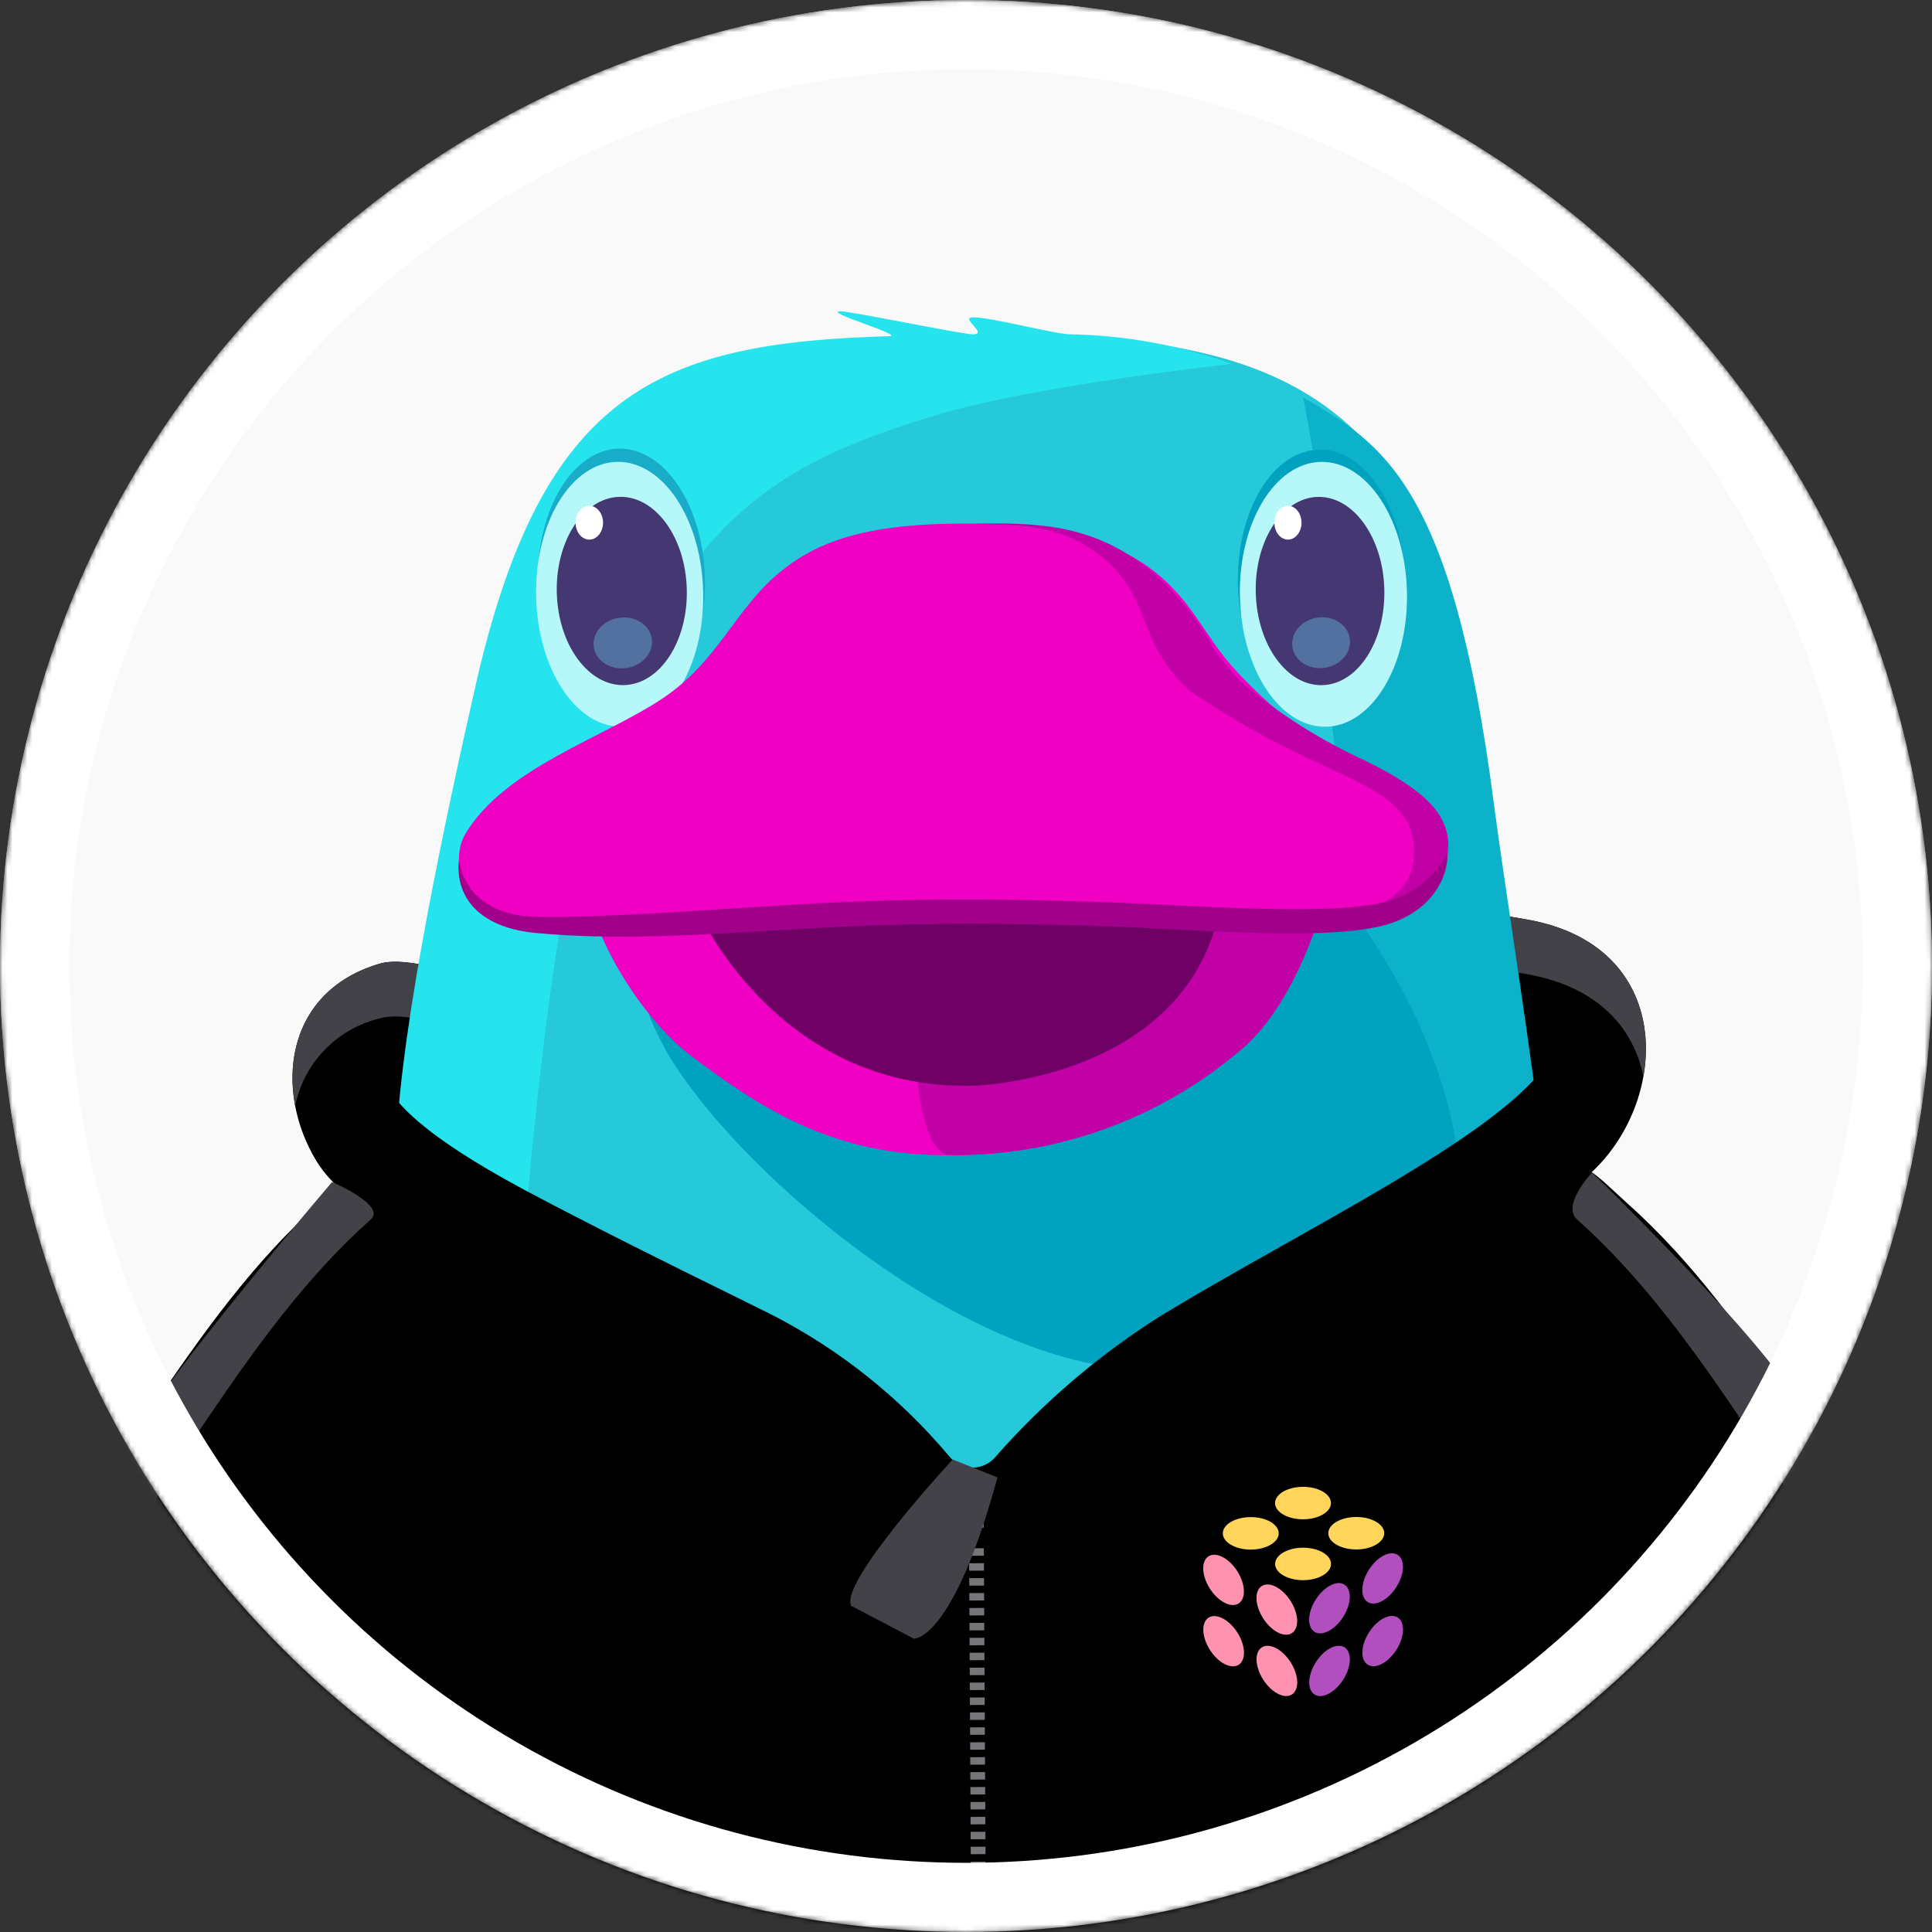 <svg width="391" height="391" viewBox="0 0 391 391" fill="none" xmlns="http://www.w3.org/2000/svg">
<rect x="0" y="0" width="391" height="391" fill="#333333" stroke="none"/>
<mask id="mask0_59_78" style="mask-type:alpha" maskUnits="userSpaceOnUse" x="0" y="0" width="391" height="391">
<circle cx="195.5" cy="195.5" r="195.5" fill="#C4C4C4"/>
</mask>
<g mask="url(#mask0_59_78)">
<circle cx="195.5" cy="195.5" r="188.5" fill="#F9F9F9" stroke="white" stroke-width="14"/>
<path d="M407.934 437.765C407.72 441.891 406.664 446.917 402.71 448.117C401.372 448.524 399.908 448.394 398.592 448.861C394.964 450.187 394.08 455.474 390.462 456.828C387.698 457.862 384.708 456.118 381.759 456.082C375.596 456.007 371.794 462.99 366.029 465.169C364.39 465.785 362.645 466.068 360.895 466C359.147 465.932 357.428 465.514 355.843 464.771C354.258 464.028 352.837 462.975 351.666 461.674C350.495 460.372 349.595 458.85 349.022 457.196C347.853 454.114 347.917 445.826 348.224 436.66C348.881 416.867 351.887 383.494 342.42 367.606C342.42 367.542 377.161 363.612 379.963 363.576C391.042 363.433 394.646 362.512 398.568 373.525C405.866 394.119 409.048 415.945 407.934 437.765Z" fill="#9000A6"/>
<path d="M402.881 448.225C401.543 448.628 400.076 448.501 398.763 448.968C395.135 450.291 394.248 455.581 390.631 456.935C387.867 457.968 384.876 456.224 381.93 456.189C375.765 456.111 371.965 463.098 366.197 465.276C364.796 465.796 363.301 466.016 361.809 465.922C368.679 456.548 380.662 446.503 379.076 435.022C378.471 430.65 376.666 425.919 378.821 422.066C379.885 416.397 380.484 410.648 380.612 404.88C379.999 391.438 378.777 373.099 371.445 363.327C369.591 360.854 375.822 366.579 374.529 363.747L380.128 363.68C391.208 363.537 394.814 362.616 398.733 373.629C406.033 394.218 409.217 416.041 408.105 437.858C407.891 441.998 406.835 447.025 402.881 448.225Z" fill="#730085"/>
<path d="M360.678 454.896C359.513 451.812 359.573 443.524 359.88 434.357C360.532 414.752 363.472 381.848 354.334 365.771C350.538 366.204 342.417 367.586 342.417 367.605C351.888 383.493 348.881 416.867 348.22 436.659C347.913 445.826 347.85 454.114 349.018 457.196C349.593 458.85 350.491 460.372 351.663 461.674C352.835 462.974 354.255 464.028 355.84 464.771C357.426 465.514 359.143 465.932 360.893 466C362.643 466.068 364.388 465.785 366.026 465.169C366.335 465.052 366.639 464.915 366.938 464.77C362.016 464.554 362.795 460.484 360.678 454.896Z" fill="#670082"/>
<path d="M363.186 284.971C372.858 299.054 381.149 314.038 387.944 329.714C389.978 334.826 393.443 340.105 394.667 348.658C396.53 361.716 403.835 376.77 397.721 376.77C386.706 376.77 345.766 387.16 345.766 387.16L340.267 370.049C340.267 370.049 332.933 361.481 331.1 354.16C328.729 344.67 321.168 343.197 318.293 333.845C310.996 310.079 306.282 285.595 304.236 260.818C303.597 253.079 302.922 241.384 310.102 236.066C317.233 230.788 324.087 238.856 329.37 243.565C342.763 255.489 353.189 270.2 363.186 284.971Z" fill="black"/>
<path d="M64.055 234.992C70.101 244.925 85.096 250.15 96.258 253.414C102.12 255.125 108.372 253.968 114.432 253.244C134.725 250.779 155.253 253.097 175.696 253.19C197.799 252.892 219.862 251.174 241.744 248.045C265.47 245.082 305.44 253.327 322.549 236.825C337.92 222.003 338.918 191.389 309.105 186.105C300.089 184.448 290.942 183.615 281.775 183.618C259.158 184.364 236.599 186.265 214.049 188.166L137.204 194.647C124.657 195.705 111.829 197.687 99.24 197.78C93.236 197.825 82.794 193.282 76.814 195.036C57.331 200.771 55.498 220.937 64.055 234.992Z" fill="black"/>
<path d="M76.819 206.116C82.799 204.36 93.24 208.904 99.245 208.86C111.833 208.769 124.67 206.785 137.209 205.726L214.053 199.246C236.604 197.344 259.163 195.443 281.78 194.697C290.946 194.691 300.094 195.518 309.11 197.167C323.508 199.721 330.705 208.186 332.584 217.922C335.071 204.165 328.825 189.598 309.11 186.105C300.094 184.448 290.946 183.615 281.78 183.618C259.163 184.364 236.604 186.265 214.053 188.166L137.209 194.647C124.662 195.705 111.833 197.687 99.245 197.78C93.24 197.825 82.799 193.282 76.819 195.036C62.125 199.35 57.474 211.878 59.737 223.806C60.606 219.537 62.675 215.606 65.701 212.472C68.726 209.338 72.584 207.134 76.819 206.116Z" fill="#424248"/>
<path d="M68.145 394.363C68.828 383.054 79.009 270.4 80.609 231.364C81.604 207.045 90.801 169.62 97.448 140.881C112.849 74.279 139.777 69.089 197.34 67.889C265.772 66.461 291.83 83.393 301.749 160.436C303.614 174.915 309.931 214.365 311.609 231.364C313.712 252.694 327.107 326.003 328.442 390.546C329.271 430.046 340.447 507.248 275.358 538.108C251.141 549.591 218.484 549.782 194.223 549.716C155.665 549.615 128.989 543.464 120.46 539.935C120.46 539.927 61.83 498.785 68.145 394.363Z" fill="#26C9DA"/>
<path d="M329.052 392.986C327.718 328.446 314.326 255.135 312.219 233.804C310.544 216.804 304.224 177.357 302.361 162.879C293.924 97.349 279.424 89.693 263.722 80.424C270.165 112.656 264.274 106.455 271.221 160.433C273.087 174.911 280.145 238.811 282.224 255.776C285.887 285.72 305.106 325.397 306.44 389.938C307.27 429.435 318.449 506.639 253.36 537.499C229.14 548.982 196.483 549.173 172.221 549.107C160.891 549.079 150.608 548.526 141.49 547.673C159.104 550.726 176.951 552.229 194.827 552.163C219.089 552.224 251.757 552.036 275.967 540.555C341.057 509.687 329.881 432.486 329.052 392.986Z" fill="#0BB2CA"/>
<path d="M98.701 394.492C99.383 383.183 102.151 324.751 103.751 285.715C104.745 261.395 109.457 202.62 116.101 173.881C131.505 107.278 154.91 94.477 189.336 84.048C209.51 77.935 249.268 73.651 249.268 73.651C238.776 69.875 227.734 67.851 216.585 67.66C213.239 67.571 200.597 64.211 196.991 64.222C194.015 64.222 200.113 67.596 196.956 67.662C194.885 67.707 172.1 62.964 170.102 63C166.316 63.075 183.411 67.939 179.885 68.041C133.603 69.351 109.805 78.999 96.25 138.717C90.582 163.694 81.216 206.823 80.221 231.137C78.624 270.172 68.443 382.828 67.757 394.139C64.892 441.556 74.619 507.855 110.869 528.02C102.49 508.225 96.494 430.983 98.701 394.492Z" fill="#26E4EE"/>
<path d="M-13.992 437.765C-13.779 441.891 -12.723 446.917 -8.769 448.117C-7.431 448.524 -5.964 448.394 -4.651 448.861C-1.022 450.187 -0.135 455.474 3.482 456.828C6.246 457.862 9.236 456.118 12.182 456.082C18.348 456.007 22.148 462.99 27.915 465.169C29.553 465.785 31.299 466.068 33.048 466C34.798 465.931 36.516 465.513 38.101 464.77C39.686 464.026 41.106 462.974 42.278 461.673C43.449 460.372 44.349 458.85 44.922 457.196C46.089 454.114 46.028 445.826 45.721 436.66C45.06 416.867 42.053 383.494 51.524 367.606C51.524 367.542 16.783 363.612 13.981 363.576C2.902 363.433 -0.702 362.512 -4.623 373.525C-11.923 394.118 -15.106 415.945 -13.992 437.765Z" fill="#9000A6"/>
<path d="M50.917 367.606C50.917 367.588 42.336 362.485 38.997 362.103C30.325 378.409 35.333 410.993 36.742 435.062C37.278 444.218 37.11 452.517 35.944 455.598C33.456 462.167 30.784 464.911 25.022 464.014C25.744 464.468 26.508 464.852 27.302 465.163C28.941 465.78 30.686 466.063 32.435 465.994C34.185 465.925 35.903 465.508 37.489 464.764C39.074 464.022 40.495 462.968 41.666 461.668C42.838 460.366 43.738 458.844 44.312 457.19C45.478 454.108 45.417 445.82 45.11 436.654C44.45 416.867 41.443 383.507 50.917 367.606Z" fill="#670082"/>
<path d="M-8.935 448.225C-7.597 448.629 -6.13 448.501 -4.817 448.969C-1.188 450.292 -0.304 455.582 3.316 456.936C6.08 457.97 9.067 456.226 12.016 456.19C18.182 456.112 21.981 463.099 27.746 465.276C29.149 465.797 30.645 466.018 32.138 465.923C25.268 456.549 18.171 445.893 19.76 434.418C20.362 430.046 22.167 425.315 20.014 421.462C18.731 415.826 18.13 410.056 18.223 404.276C21.081 393.027 19.329 372.843 22.501 363.333C23.482 360.401 18.124 366.586 19.417 363.753L13.815 363.687C2.736 363.544 -0.868 362.623 -4.787 373.636C-12.086 394.225 -15.27 416.048 -14.158 437.864C-13.948 441.998 -12.892 447.026 -8.935 448.225Z" fill="#C41ACD"/>
<path d="M236.999 277.158C245.755 276.376 254.237 273.696 261.853 269.305C269.469 264.915 276.038 258.918 281.103 251.733C283.776 246.859 296.054 243.069 295.505 237.426C293.084 212.623 279.791 189.147 258.787 165.775C257.03 163.815 256.314 160.877 254.264 159.291C252.603 158.142 250.721 157.353 248.736 156.975C230.961 152.579 212.415 154.709 194.374 157.567C183.646 158.861 173.142 161.597 163.145 165.7C156.884 168.467 151.2 172.387 146.387 177.255C141.363 182.444 138.958 189.108 134.661 194.804C129.932 201.071 129.505 201.859 133.279 209.746C144.532 233.167 196.676 280.215 236.999 277.158Z" fill="#00A2BF"/>
<path d="M126.271 144.409C135.61 144.232 142.954 132.086 142.673 117.281C142.391 102.476 134.593 90.618 125.253 90.796C115.914 90.973 108.57 103.119 108.851 117.924C109.133 132.729 116.931 144.587 126.271 144.409Z" fill="#18ACC8"/>
<path d="M125.909 147.078C135.248 146.902 142.591 134.759 142.313 119.957C142.033 105.155 134.237 93.298 124.9 93.474C115.562 93.65 108.218 105.792 108.498 120.595C108.776 135.397 116.572 147.254 125.909 147.078Z" fill="#B6F7FA"/>
<path d="M126.292 138.651C133.558 138.478 139.245 129.809 138.995 119.289C138.745 108.768 132.652 100.379 125.386 100.552C118.12 100.724 112.432 109.393 112.682 119.914C112.932 130.435 119.026 138.824 126.292 138.651Z" fill="#453772"/>
<path d="M119.266 109.207C120.799 109.207 122.042 107.674 122.042 105.783C122.042 103.892 120.799 102.359 119.266 102.359C117.732 102.359 116.488 103.892 116.488 105.783C116.488 107.674 117.732 109.207 119.266 109.207Z" fill="white"/>
<path d="M126.748 135.193C129.994 134.741 132.308 132.098 131.917 129.291C131.525 126.484 128.577 124.575 125.332 125.027C122.086 125.479 119.772 128.122 120.163 130.929C120.555 133.736 123.502 135.645 126.748 135.193Z" fill="#5371A0"/>
<path d="M267.942 144.611C277.279 144.435 284.623 132.293 284.344 117.49C284.065 102.688 276.268 90.831 266.931 91.007C257.593 91.183 250.25 103.325 250.529 118.128C250.808 132.93 258.604 144.787 267.942 144.611Z" fill="#00A2BF"/>
<path d="M268.343 147.08C277.68 146.904 285.023 134.762 284.745 119.959C284.465 105.157 276.669 93.3 267.332 93.476C257.994 93.652 250.65 105.794 250.93 120.597C251.208 135.399 259.004 147.256 268.343 147.08Z" fill="#B6F7FA"/>
<path d="M267.59 138.662C274.775 138.497 280.403 129.834 280.162 119.313C279.919 108.792 273.897 100.397 266.712 100.563C259.527 100.728 253.898 109.391 254.141 119.912C254.383 130.433 260.404 138.828 267.59 138.662Z" fill="#453772"/>
<path d="M260.656 109.207C262.171 109.207 263.4 107.674 263.4 105.783C263.4 103.892 262.171 102.359 260.656 102.359C259.141 102.359 257.912 103.892 257.912 105.783C257.912 107.674 259.141 109.207 260.656 109.207Z" fill="white"/>
<path d="M268.132 135.146C271.338 134.662 273.593 131.998 273.169 129.195C272.747 126.393 269.805 124.513 266.6 124.997C263.394 125.482 261.139 128.146 261.562 130.949C261.986 133.751 264.927 135.631 268.132 135.146Z" fill="#5371A0"/>
<path d="M139.848 213.687C153.942 224.247 168.518 233.953 192.08 233.796C214.008 234.076 235.265 226.23 251.751 211.77C262.363 202.15 268.074 183.13 270.397 172.579C236.555 171.736 202.661 172.302 168.902 174.267C158.837 174.853 119.532 162.362 118.304 171.714C116.496 185.472 129.299 205.775 139.848 213.687Z" fill="#EF00C3"/>
<path d="M241.258 172.149C238.555 183.007 190.604 158.828 187.749 172.049C183.538 191.527 183.137 233.79 192.345 233.73C214.274 234.01 235.53 226.165 252.017 211.704C262.627 202.084 268.338 183.065 270.66 172.513C260.864 172.27 251.063 172.149 241.258 172.149Z" fill="#C100A6"/>
<path d="M77.518 227.641C78.259 222.357 76.385 217.614 79.638 221.837C86.547 230.83 103.957 239.767 115.998 245.974C133.446 254.977 145.346 260.648 156.333 266.148C170.055 273.217 182.229 282.95 192.146 294.778C192.705 295.469 193.411 296.028 194.211 296.414C195.012 296.8 195.889 297.004 196.777 297.012C197.665 297.02 198.545 296.832 199.352 296.46C200.16 296.088 200.875 295.542 201.446 294.862C211.235 283.709 222.593 274.037 235.162 266.148C263.593 248.887 301.764 230.703 312.775 215.729C315.704 211.741 317.254 218.785 317.541 223.728C317.58 224.393 317.619 224.91 317.662 225.202C320.702 245.311 320.736 242.373 323.774 262.481C328.677 294.917 337.219 360.864 336.608 420.149C336.826 428.586 335.87 437.013 333.767 445.187C333.622 445.628 333.53 446.085 333.491 446.547C333.283 449.134 332.553 458.024 331.738 464.286C331.579 465.534 331.032 466.7 330.175 467.621C329.318 468.542 328.193 469.171 326.96 469.418C303.92 474.006 242.557 474.498 198.492 473.926C163.3 473.47 93.984 474.478 73.301 471.438C71.906 471.232 70.626 470.544 69.684 469.494C68.742 468.444 68.198 467.098 68.144 465.687C67.733 454.877 67.346 447.36 67.177 444.297C67.131 443.427 66.894 442.578 66.484 441.81C65.5 439.947 63.532 434.804 62.203 421.975C57.532 376.663 69.882 282.013 77.518 227.641Z" fill="black"/>
<path d="M263.709 307.477C266.833 307.473 269.364 305.999 269.361 304.184C269.36 302.369 266.825 300.901 263.701 300.905C260.576 300.908 258.046 302.382 258.048 304.196C258.049 306.012 260.584 307.48 263.709 307.477Z" fill="#FFD55B"/>
<path d="M263.723 319.797C266.847 319.793 269.378 318.319 269.375 316.504C269.374 314.69 266.839 313.222 263.715 313.225C260.591 313.228 258.06 314.702 258.062 316.517C258.063 318.332 260.599 319.8 263.723 319.797Z" fill="#FFD55B"/>
<path d="M250.675 324.506C252.204 323.529 252.079 320.602 250.396 317.97C248.713 315.337 246.11 313.996 244.581 314.974C243.052 315.951 243.176 318.878 244.859 321.51C246.542 324.142 249.147 325.484 250.675 324.506Z" fill="#FF92B0"/>
<path d="M261.453 330.516C262.981 329.539 262.857 326.613 261.175 323.98C259.492 321.348 256.887 320.007 255.358 320.984C253.829 321.961 253.954 324.888 255.638 327.52C257.32 330.153 259.924 331.495 261.453 330.516Z" fill="#FF92B0"/>
<path d="M250.689 336.914C252.218 335.937 252.093 333.01 250.41 330.378C248.727 327.746 246.124 326.405 244.595 327.382C243.066 328.359 243.19 331.286 244.873 333.918C246.556 336.55 249.159 337.892 250.689 336.914Z" fill="#FF92B0"/>
<path d="M261.465 342.928C262.994 341.95 262.869 339.024 261.186 336.391C259.503 333.759 256.9 332.418 255.371 333.395C253.842 334.373 253.966 337.299 255.649 339.931C257.332 342.563 259.937 343.905 261.465 342.928Z" fill="#FF92B0"/>
<path d="M282.603 333.891C284.281 331.255 284.4 328.328 282.868 327.354C281.336 326.38 278.737 327.727 277.059 330.364C275.382 333 275.263 335.926 276.795 336.9C278.327 337.875 280.928 336.527 282.603 333.891Z" fill="#B14FBE"/>
<path d="M271.845 339.925C273.522 337.289 273.64 334.363 272.109 333.389C270.578 332.414 267.977 333.762 266.3 336.398C264.623 339.035 264.505 341.96 266.036 342.935C267.567 343.909 270.168 342.562 271.845 339.925Z" fill="#B14FBE"/>
<path d="M282.592 321.204C284.269 318.568 284.387 315.641 282.855 314.668C281.325 313.693 278.724 315.041 277.047 317.676C275.37 320.313 275.252 323.24 276.783 324.214C278.314 325.187 280.915 323.841 282.592 321.204Z" fill="#B14FBE"/>
<path d="M271.83 327.24C273.507 324.603 273.624 321.677 272.093 320.702C270.563 319.729 267.962 321.076 266.284 323.712C264.607 326.348 264.49 329.275 266.021 330.249C267.551 331.223 270.153 329.875 271.83 327.24Z" fill="#B14FBE"/>
<path d="M253.134 313.605C256.258 313.6 258.79 312.127 258.787 310.312C258.785 308.498 256.251 307.028 253.127 307.033C250.002 307.036 247.471 308.51 247.473 310.325C247.475 312.139 250.009 313.608 253.134 313.605Z" fill="#FFD55B"/>
<path d="M274.485 313.581C277.609 313.577 280.14 312.103 280.139 310.288C280.137 308.473 277.601 307.005 274.477 307.009C271.353 307.012 268.822 308.486 268.824 310.302C268.827 312.116 271.361 313.584 274.485 313.581Z" fill="#FFD55B"/>
<path d="M197.583 307.105L197.595 309.171" stroke="#74767A" stroke-width="2.992" stroke-miterlimit="10"/>
<path d="M197.616 313.342L198.476 469.785" stroke="#74767A" stroke-width="2.992" stroke-miterlimit="10" stroke-dasharray="1.51 1.51"/>
<path d="M140.605 183.047C140.605 183.047 156.587 220.936 197.276 219.715C197.276 219.715 241.625 218.493 247.239 181.826L173.726 162.882L140.605 183.047Z" fill="#6F0065"/>
<path d="M116.532 187.569C146.072 186.267 160.357 183.786 192.037 183.507C209.739 183.202 227.446 183.848 245.081 185.442C255.325 186.286 265.615 186.429 275.878 185.87C283.038 185.317 287.331 176.106 292.65 171.831C292.078 167.627 289.651 162.393 279.72 157.789C268.633 152.33 258.64 144.889 250.232 135.832C243.414 128.545 241.389 121.124 232.139 114.553C224.748 109.302 212.918 105.955 195.383 105.955C175.023 105.955 165.199 109.62 157.505 116.07C148.733 123.424 145.312 133.815 134.188 141.285C122.253 149.299 102.25 155.351 94.228 168.677C90.837 174.312 94.916 181.802 94.916 181.802C94.916 181.802 101.982 188.216 116.532 187.569Z" fill="#EF00C3"/>
<path d="M276.283 153.939C267.614 149.96 259.491 144.884 252.113 138.836C249.607 136.561 247.404 133.974 245.556 131.139C242.245 125.063 237.829 119.66 232.533 115.207C221.778 106.684 211.634 105.598 196.797 106.004C207.376 106.386 214.851 106.098 223.181 112.847C229.86 118.261 231.079 124.91 233.561 130.274C235.337 133.87 237.776 137.099 240.746 139.792C248.674 145.223 257.058 149.956 265.804 153.939C277.071 159.378 285.881 162.329 286.185 171.825C286.346 176.904 284.367 183.341 271.499 185.159C266.505 186.161 261.45 186.83 256.366 187.16C266.868 187.387 276.527 187.061 282.117 185.159C285.268 184.298 288.049 182.428 290.036 179.835C292.022 177.243 293.104 174.071 293.116 170.805C292.923 165.029 288.905 160.107 276.283 153.939Z" fill="#C100A6"/>
<path d="M279.813 182.633C268.002 185.498 240.053 183.081 222.33 182.533C209.447 182.136 187.495 181.428 160.605 183.086C140.581 184.307 120.885 185.819 108.398 185.529C98.129 185.291 93.603 179.601 92.884 173.939C92.071 180.848 96.242 187.66 108.398 188.81C124.58 190.343 141.804 189.226 161.83 188.006C188.719 186.367 210.668 187.063 223.552 187.452C241.274 188.006 270.027 190.752 281.532 186.839C289.667 184.075 293.106 177.719 292.943 172.631C291.634 175.169 289.777 177.383 287.506 179.113C285.235 180.842 282.607 182.046 279.813 182.633Z" fill="#A1008B"/>
<path d="M30.756 284.971C21.084 299.055 12.793 314.038 5.997 329.714C3.966 334.826 0.497 340.105 -0.724 348.658C-2.59 361.716 -9.891 376.77 -3.781 376.77C7.238 376.77 48.175 387.16 48.175 387.16L53.677 370.049C53.677 370.049 61.009 361.481 62.844 354.16C65.215 344.67 72.776 343.197 75.648 333.845C82.948 310.08 87.662 285.595 89.709 260.818C90.347 253.079 91.021 241.384 83.842 236.066C76.712 230.788 69.858 238.856 64.574 243.565C51.182 255.489 40.755 270.2 30.756 284.971Z" fill="black"/>
<path d="M9.75 351.884C10.974 343.316 14.448 338.049 16.474 332.94C23.269 317.263 31.56 302.278 41.233 288.194C51.229 273.433 61.656 258.712 75.037 246.787C78.243 243.932 67.208 239.211 67.208 239.211C67.208 239.211 40.755 270.212 30.756 284.971C21.084 299.055 12.793 314.039 5.997 329.714C3.966 334.827 0.497 340.105 -0.724 348.658C-2.59 361.717 -9.891 376.77 -3.781 376.77C-1.048 376.863 1.675 377.146 4.369 377.615C3.778 372.873 8.332 361.81 9.75 351.884Z" fill="#424248"/>
<path d="M384.451 351.883C383.229 343.315 379.753 338.048 377.727 332.939C370.932 317.262 362.64 302.277 352.968 288.193C342.972 273.433 332.546 258.711 319.164 246.786C315.959 243.932 322.184 237.287 322.184 237.287C322.184 237.287 352.117 266.305 362.113 281.065C372.241 296.469 380.973 312.747 388.204 329.705C390.236 334.818 393.703 340.096 394.925 348.649C396.79 361.707 404.092 376.76 397.981 376.76C395.25 376.854 392.527 377.137 389.835 377.606C390.403 372.871 385.869 361.809 384.451 351.883Z" fill="#424248"/>
<path d="M192.807 295.373C192.807 295.373 169.842 320.149 172.26 324.985L184.951 331.632C184.951 331.632 192.807 332.237 201.871 299L192.807 295.373Z" fill="#424248"/>
<circle cx="195.5" cy="195.5" r="188.5" stroke="white" stroke-width="14"/>
</g>
</svg>
